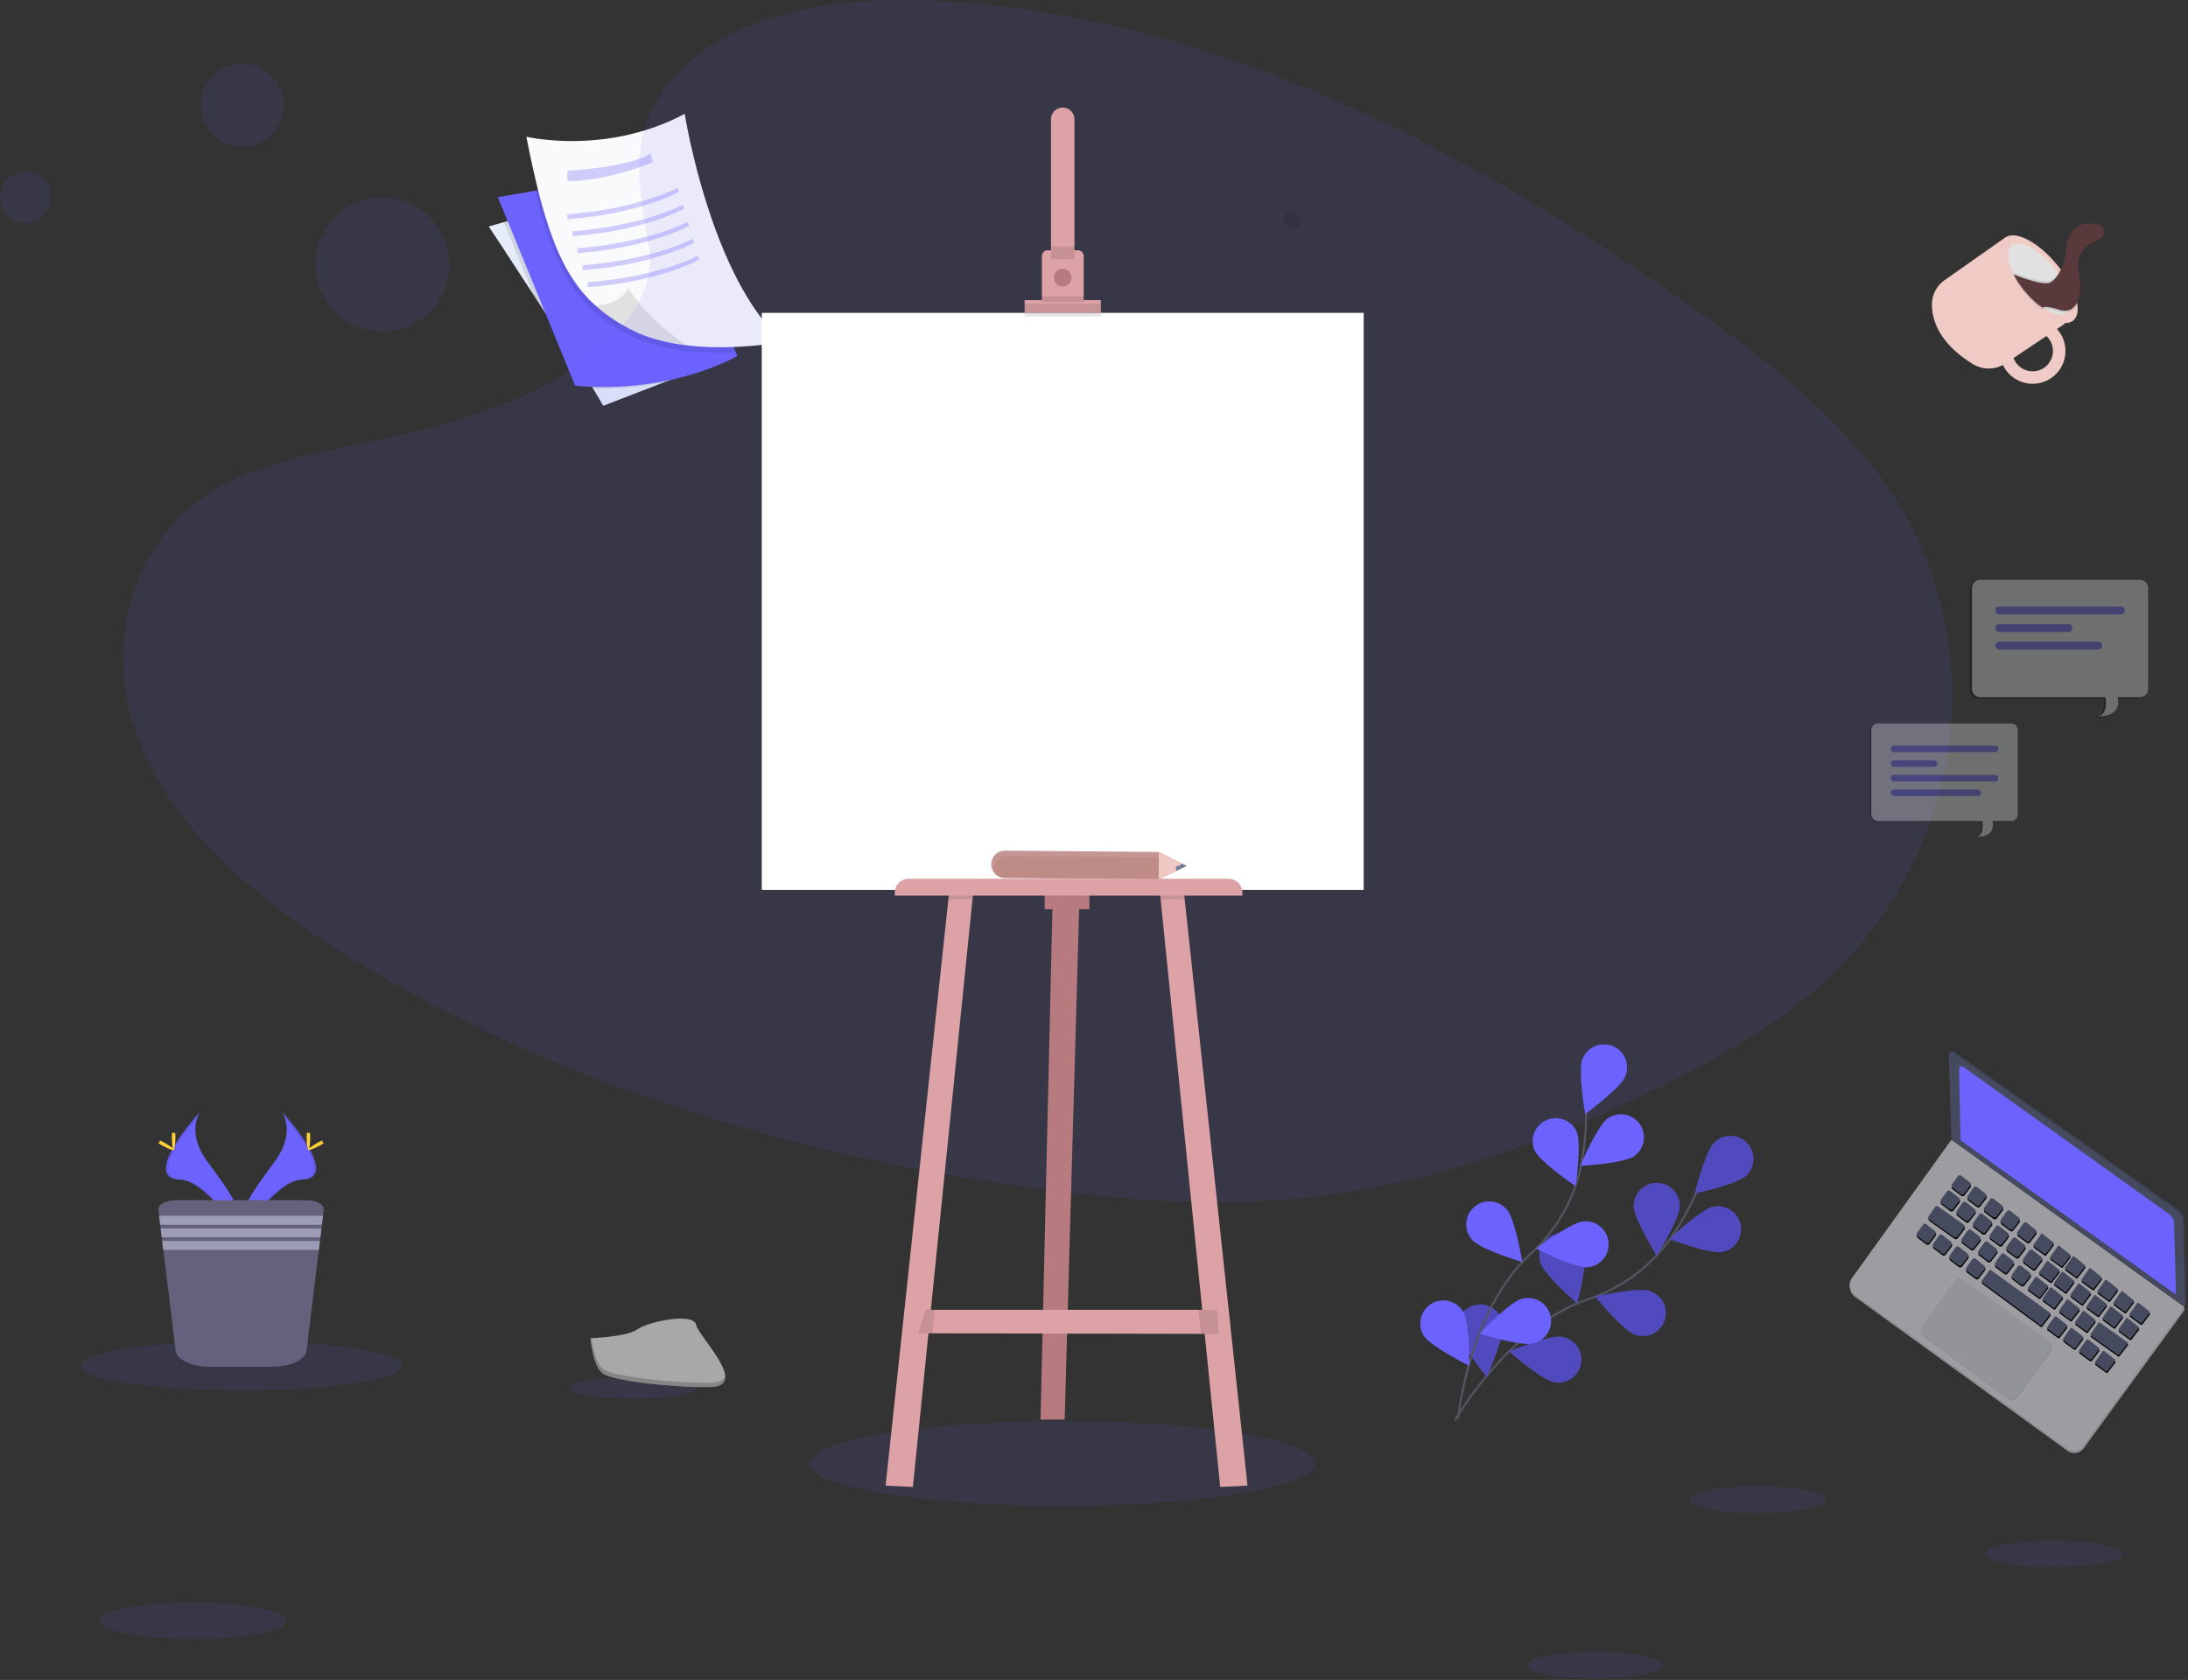 <?xml version="1.0" encoding="UTF-8"?><svg viewBox="0 0 1030 791" xmlns="http://www.w3.org/2000/svg"><rect x="0" y="0" width="1030" height="791" fill="#333333" stroke="none"/><g fill="none"><path d="M332.42 172.33l-19.69 7.62-28.79 11.13c-1.09-2-2.69-4.78-4.67-8-6.82-11.3-18.11-28.88-28.15-44.33-11.31-17.45-21.06-32.12-21.06-32.12l7.06-2 57.59-16.7 37.71 84.4z" fill="#E6ECF8"/><path d="M332.42 172.33l-19.69 7.62a148.53 148.53 0 01-33.46 3.08c-6.82-11.3-18.11-28.88-28.15-44.33l-14-34.14 57.59-16.7 37.71 84.47z" fill="#000" opacity=".1"/><path d="M347.06 167.63s-30.6 18.1-76.29 14l-36.42-88.79 17.46-3 60.34-10.36 34.22 86.42.69 1.73z" fill="#6C63FF"/><path d="M346.39 165.87a144 144 0 01-23.92-.68c-9.08-1.07-18.21-3.26-26-7.3a78.71 78.71 0 01-17-11.43c-12.69-11.41-20.54-27.74-27.59-56.65l60.34-10.36 34.17 86.42z" fill="#000" opacity=".1"/><path d="M368.84 160.91s-22.57 4.42-45.51 1.7c-9.08-1.07-18.21-3.27-26-7.3a79.32 79.32 0 01-17-11.43c-15.7-14.13-24-35.78-32.54-79.51 0 0 37.49 9 74.55-10.78-.05.04 12.45 78.04 46.5 107.32z" fill="#F9FAFB"/><path d="M323.33 162.63c-9.08-1.07-18.21-3.27-26-7.3a79.32 79.32 0 01-17-11.43c13.37-1.09 15.29-8.4 15.29-8.4 9.87 15.71 27.71 27.13 27.71 27.13z" fill="#000" opacity=".1"/><path d="M267.13 80.42s30.49-1.72 39-8.29l1.3 4.14s-20.15 8.89-40.3 9v-4.85zM267.13 100.89s29.52-1.61 51.82-12.39l.76 1.73s-17.71 10.33-52.58 13v-2.34zM269.5 108.89s29.53-1.62 51.83-12.39l.75 1.72s-17.7 10.33-52.58 13v-2.33zM271.88 116.88s29.52-1.61 51.82-12.39l.76 1.73s-17.71 10.33-52.58 13v-2.34zM274.25 124.88s29.53-1.62 51.83-12.39l.75 1.72s-17.7 10.33-52.58 13v-2.33zM276.63 132.87s29.52-1.61 51.82-12.39l.76 1.73s-17.71 10.33-52.58 13v-2.34z" fill="#6C63FF" opacity=".3"/><g><path d="M918.82 537.72l-46.9 65.24a5.48 5.48 0 001.23 7.62l100.12 72.57a5.47 5.47 0 007.62-1.2l47.73-65.41-109.8-78.82z" fill="#9C9CA1"/><path d="M918.82 537.72l-46.9 65.24a5.48 5.48 0 001.23 7.62l100.12 72.57a5.47 5.47 0 007.62-1.2l47.73-65.41-109.8-78.82z" fill="#000" opacity=".1"/><path d="M918.64 536.63l-46.9 65.24a5.47 5.47 0 001.23 7.61l100.09 72.56a5.47 5.47 0 007.62-1.21l47.73-65.4-109.77-78.8z" fill="#9C9CA1"/><path d="M918.06 496.23l1.24 39.88 109.8 78.82-1.04-40.58a5.81 5.81 0 00-2.46-4.61l-105.69-74.5a1.16 1.16 0 00-1.85.99z" fill="#464A5F"/><path d="M918.06 496.23l1.24 39.88 109.8 78.82-1.04-40.58a5.81 5.81 0 00-2.46-4.61l-105.69-74.5a1.16 1.16 0 00-1.85.99z" fill="#000" opacity=".1"/><path d="M917.4 496.72l1.24 39.91 109.8 78.82-1.07-40.58a5.82 5.82 0 00-2.47-4.61l-105.68-74.5a1.15 1.15 0 00-1.82.96z" fill="#464A5F"/><path d="M921.83 554.51l-2.84 4a1.1 1.1 0 00.25 1.52l4 3a1.09 1.09 0 001.52-.22l2.87-3.76a1.09 1.09 0 00-.19-1.53l-4.08-3.22a1.09 1.09 0 00-1.53.21zM929.23 559.83l-2.84 4a1.1 1.1 0 00.25 1.52l4 3a1.09 1.09 0 001.52-.22l2.87-3.76a1.09 1.09 0 00-.19-1.53l-4.04-3.21a1.09 1.09 0 00-1.57.2zM937 565.41l-2.84 4a1.1 1.1 0 00.25 1.52l4 3a1.09 1.09 0 001.52-.22l2.87-3.76a1.1 1.1 0 00-.19-1.53l-4.08-3.21a1.09 1.09 0 00-1.53.2zM944.86 571.06l-2.84 4a1.1 1.1 0 00.24 1.52l4 3a1.09 1.09 0 001.52-.22l2.87-3.76a1.1 1.1 0 00-.19-1.53l-4.08-3.21a1.09 1.09 0 00-1.52.2zM952.72 576.71l-2.84 4a1.1 1.1 0 00.24 1.52l4 3a1.1 1.1 0 001.53-.22l2.87-3.76a1.1 1.1 0 00-.19-1.53l-4.08-3.21a1.09 1.09 0 00-1.53.2zM960.93 581.86l-3.52 5a.52.52 0 00.11.71l5 3.66a.51.51 0 00.71-.1l3.57-4.68a.51.51 0 00-.09-.71l-5-4a.52.52 0 00-.78.12zM968.79 587.51l-3.52 5a.52.52 0 00.11.71l5 3.66a.51.51 0 00.71-.1l3.57-4.68a.51.51 0 00-.09-.71l-5-4a.52.52 0 00-.78.12zM975.75 592.51l-3.53 5a.51.51 0 00.12.71l5 3.66a.52.52 0 00.72-.1l3.57-4.67a.52.52 0 00-.09-.72l-5-4a.51.51 0 00-.79.12zM983.54 598.11l-3.52 5a.5.5 0 00.11.71l5 3.66a.52.52 0 00.72-.1l3.57-4.67a.52.52 0 00-.09-.72l-5-3.95a.51.51 0 00-.79.07zM991.06 603.54l-3.52 5a.51.51 0 00.12.71l5 3.67a.51.51 0 00.71-.11l3.57-4.67a.52.52 0 00-.09-.72l-5-3.95a.52.52 0 00-.79.07zM998.63 608.96l-3.52 5a.52.52 0 00.11.71l5 3.66a.51.51 0 00.71-.1l3.57-4.68a.51.51 0 00-.09-.71l-5-3.95a.51.51 0 00-.78.07zM1006.18 614.39l-3.53 5a.51.51 0 00.12.71l5 3.67a.52.52 0 00.72-.11l3.57-4.67a.52.52 0 00-.09-.72l-5-4a.51.51 0 00-.79.12zM916.66 561.69l-2.83 4a1.1 1.1 0 00.24 1.52l4 3a1.11 1.11 0 001.53-.22l2.87-3.76a1.1 1.1 0 00-.19-1.53l-4.08-3.22a1.11 1.11 0 00-1.54.21zM905.38 577.39l-2.83 4a1.1 1.1 0 00.24 1.52l4 3a1.11 1.11 0 001.53-.21l2.87-3.76a1.1 1.1 0 00-.19-1.53l-4.08-3.22a1.1 1.1 0 00-1.54.2zM924.06 567.01l-2.84 4a1.1 1.1 0 00.24 1.52l4 3a1.11 1.11 0 001.53-.22l2.87-3.76a1.1 1.1 0 00-.19-1.53l-4.08-3.22a1.1 1.1 0 00-1.53.21zM931.83 572.63l-2.83 4a1.1 1.1 0 00.24 1.52l4 3a1.11 1.11 0 001.53-.21l2.87-3.76a1.1 1.1 0 00-.19-1.53l-4.08-3.22a1.1 1.1 0 00-1.54.2zM939.69 578.25l-2.83 4a1.1 1.1 0 00.24 1.52l4 3a1.11 1.11 0 001.53-.21l2.87-3.77a1.09 1.09 0 00-.19-1.52l-4.08-3.22a1.1 1.1 0 00-1.54.2zM912.96 582.46l-2.83 4a1.1 1.1 0 00.24 1.52l4 3a1.11 1.11 0 001.53-.21l2.87-3.77a1.09 1.09 0 00-.19-1.52l-4.08-3.22a1.1 1.1 0 00-1.54.2zM920.73 588.04l-2.83 4a1.1 1.1 0 00.24 1.52l4 3a1.11 1.11 0 001.53-.22l2.87-3.76a1.1 1.1 0 00-.19-1.53l-4.08-3.22a1.11 1.11 0 00-1.54.21zM928.59 593.69l-2.83 4a1.1 1.1 0 00.24 1.52l4 3a1.11 1.11 0 001.53-.22l2.87-3.76a1.1 1.1 0 00-.2-1.53l-4.07-3.22a1.1 1.1 0 00-1.54.21zM947.55 583.9l-2.83 4a1.1 1.1 0 00.24 1.52l4 3a1.11 1.11 0 001.53-.21l2.87-3.77a1.09 1.09 0 00-.19-1.52l-4.04-3.29a1.1 1.1 0 00-1.58.27zM955.41 589.54l-2.83 4a1.1 1.1 0 00.24 1.52l4 3a1.11 1.11 0 001.53-.21l2.87-3.77a1.09 1.09 0 00-.19-1.52l-4.08-3.22a1.1 1.1 0 00-1.54.2zM963.63 594.69l-3.53 5a.51.51 0 00.12.71l5 3.66a.52.52 0 00.72-.1l3.57-4.67a.52.52 0 00-.09-.72l-5-4a.51.51 0 00-.79.12zM970.58 599.69l-3.52 5a.51.51 0 00.12.71l5 3.66a.5.5 0 00.71-.1l3.57-4.67a.52.52 0 00-.09-.72l-5-4a.52.52 0 00-.79.12zM978.38 605.29l-3.53 5a.51.51 0 00.12.71l5 3.66a.5.5 0 00.71-.1l3.57-4.67a.52.52 0 00-.09-.72l-5-3.95a.51.51 0 00-.78.07zM985.92 610.72l-3.52 5a.52.52 0 00.11.71l5 3.66a.51.51 0 00.71-.1l3.57-4.68a.51.51 0 00-.09-.71l-5-4a.52.52 0 00-.78.12zM926.47 580.06l-2.84 4a1.1 1.1 0 00.24 1.52l4 3a1.1 1.1 0 001.53-.22l2.87-3.76a1.1 1.1 0 00-.19-1.53l-4.02-3.23a1.09 1.09 0 00-1.59.22zM934.33 585.71l-2.84 4a1.1 1.1 0 00.24 1.52l4 3a1.1 1.1 0 001.53-.22l2.87-3.76a1.1 1.1 0 00-.19-1.53l-4.08-3.21a1.09 1.09 0 00-1.53.2zM942.18 591.36l-2.83 4a1.1 1.1 0 00.24 1.52l4 3a1.1 1.1 0 001.53-.22l2.87-3.76a1.11 1.11 0 00-.19-1.53l-4.08-3.21a1.1 1.1 0 00-1.54.2zM950.06 597.01l-2.83 4a1.1 1.1 0 00.24 1.52l4 3a1.1 1.1 0 001.53-.22l2.87-3.76a1.1 1.1 0 00-.19-1.53l-4.08-3.21a1.1 1.1 0 00-1.54.2zM958.26 602.16l-3.52 5a.5.5 0 00.11.71l5 3.66a.52.52 0 00.72-.1l3.57-4.68a.51.51 0 00-.09-.71l-5-3.95a.51.51 0 00-.79.07zM965.22 607.16l-3.53 5a.51.51 0 00.12.71l5 3.66a.52.52 0 00.72-.1l3.56-4.67a.5.5 0 00-.09-.72l-5-3.95a.5.5 0 00-.78.07zM973.06 612.76l-3.53 5a.51.51 0 00.12.71l5 3.66a.52.52 0 00.72-.1l3.57-4.67a.52.52 0 00-.09-.72l-5-4a.5.5 0 00-.79.12zM980.55 618.19l-3.52 5a.53.53 0 00.11.72l5 3.66a.52.52 0 00.71-.1l3.57-4.68a.51.51 0 00-.09-.71l-5-4a.52.52 0 00-.78.11zM993.47 616.14l-3.53 5a.51.51 0 00.12.71l5 3.66a.51.51 0 00.72-.1l3.57-4.67a.52.52 0 00-.09-.72l-5-3.95a.52.52 0 00-.79.07zM1001.06 621.57l-3.52 5a.53.53 0 00.11.72l5 3.66a.52.52 0 00.71-.1l3.57-4.68a.51.51 0 00-.09-.71l-5-4a.52.52 0 00-.78.11zM967.17 620.89l-3.32 4.67a.68.68 0 00.16.95l4.68 3.46a.68.68 0 001-.13l3.36-4.4a.68.68 0 00-.12-1l-4.73-3.74a.69.69 0 00-1.03.19zM974.72 626.31l-3.32 4.68a.68.68 0 00.15.95l4.69 3.46a.7.7 0 001-.14l3.36-4.4a.69.69 0 00-.12-1l-4.74-3.73a.68.68 0 00-1.02.18zM982.26 631.73l-3.32 4.68a.69.69 0 00.16 1l4.69 3.46a.68.68 0 001-.13l3.36-4.41a.67.67 0 00-.12-.95l-4.73-3.74a.7.7 0 00-1.04.09zM989.91 637.01l-3.52 5a.52.52 0 00.12.72l5 3.66a.51.51 0 00.71-.1l3.57-4.68a.51.51 0 00-.09-.71l-5-4a.52.52 0 00-.79.11zM911.06 569.11l-3 4.29a1.1 1.1 0 00.26 1.53l11.74 8.36a1.09 1.09 0 001.5-.23l3.2-4.17a1.09 1.09 0 00-.24-1.56l-11.93-8.48a1.09 1.09 0 00-1.53.26zM987.95 623.69l-3.69 5.25a.51.51 0 00.12.71l12.69 9a.52.52 0 00.71-.11l3.9-5.1a.51.51 0 00-.11-.73l-12.9-9.17a.51.51 0 00-.72.15zM936.59 598.89l-3.53 4.88a.53.53 0 00.11.72l27.5 20.28a.52.52 0 00.71-.1l3.88-5.09a.51.51 0 00-.11-.73l-27.82-20.07a.51.51 0 00-.74.11z" fill="#000"/><path d="M921.71 553.77l-2.84 4a1.1 1.1 0 00.24 1.52l4 3a1.1 1.1 0 001.53-.21l2.87-3.76a1.09 1.09 0 00-.19-1.53l-4.08-3.22a1.09 1.09 0 00-1.53.2zM929.11 559.09l-2.84 4a1.1 1.1 0 00.24 1.52l4 3a1.09 1.09 0 001.52-.21l2.87-3.76a1.09 1.09 0 00-.19-1.53l-4.08-3.22a1.09 1.09 0 00-1.52.2zM936.88 564.63l-2.82 4a1.1 1.1 0 00.24 1.52l4 3a1.11 1.11 0 001.53-.22l2.87-3.76a1.09 1.09 0 00-.19-1.53l-4.08-3.22a1.1 1.1 0 00-1.55.21zM944.74 570.32l-2.84 4a1.1 1.1 0 00.24 1.52l4 3a1.11 1.11 0 001.53-.22l2.87-3.76a1.09 1.09 0 00-.19-1.53l-4.08-3.22a1.09 1.09 0 00-1.53.21zM952.59 575.97l-2.83 4a1.1 1.1 0 00.24 1.52l4 3a1.11 1.11 0 001.53-.22l2.87-3.76a1.1 1.1 0 00-.19-1.53l-4.08-3.22a1.11 1.11 0 00-1.54.21zM960.81 581.12l-3.52 5a.51.51 0 00.11.71l5 3.66a.52.52 0 00.72-.1l3.57-4.68a.51.51 0 00-.09-.71l-5-4a.52.52 0 00-.79.12zM968.67 586.77l-3.52 5a.51.51 0 00.11.72l5 3.66a.53.53 0 00.72-.1l3.57-4.68a.51.51 0 00-.09-.71l-5-4a.52.52 0 00-.79.11zM975.63 591.77l-3.53 5a.51.51 0 00.12.71l5 3.66a.52.52 0 00.72-.1l3.57-4.68a.51.51 0 00-.09-.71l-5-4a.51.51 0 00-.79.12zM983.42 597.37l-3.53 5a.51.51 0 00.12.71l5 3.66a.52.52 0 00.72-.1l3.57-4.68a.51.51 0 00-.09-.71l-5-4a.52.52 0 00-.79.12zM990.96 602.79l-3.52 5a.52.52 0 00.11.71l5 3.66a.5.5 0 00.71-.1l3.57-4.67a.52.52 0 00-.09-.72l-5-3.95a.52.52 0 00-.78.07zM998.51 608.22l-3.52 5a.5.5 0 00.11.71l5 3.66a.52.52 0 00.72-.1l3.57-4.68a.51.51 0 00-.09-.71l-5-4a.52.52 0 00-.79.12zM1006.06 613.63l-3.53 5a.51.51 0 00.12.71l5 3.66a.51.51 0 00.71-.1l3.57-4.67a.51.51 0 00-.09-.72l-5-3.95a.51.51 0 00-.78.07zM916.54 560.95l-2.83 4a1.1 1.1 0 00.24 1.52l4 3a1.11 1.11 0 001.53-.22l2.87-3.76a1.1 1.1 0 00-.19-1.53l-4.08-3.22a1.11 1.11 0 00-1.54.21zM905.26 576.63l-2.84 4a1.11 1.11 0 00.25 1.52l4 3a1.09 1.09 0 001.52-.21l2.88-3.77a1.09 1.09 0 00-.2-1.52l-4.07-3.22a1.1 1.1 0 00-1.54.2zM923.94 566.27l-2.83 4a1.1 1.1 0 00.24 1.52l4 3a1.11 1.11 0 001.53-.22l2.87-3.76a1.1 1.1 0 00-.19-1.53l-4.08-3.22a1.11 1.11 0 00-1.54.21zM931.71 571.85l-2.83 4a1.1 1.1 0 00.24 1.52l4 3a1.1 1.1 0 001.53-.22l2.87-3.76a1.11 1.11 0 00-.19-1.53l-4.04-3.23a1.1 1.1 0 00-1.58.22zM939.57 577.5l-2.83 4a1.1 1.1 0 00.24 1.52l4 3a1.1 1.1 0 001.53-.22l2.87-3.76a1.11 1.11 0 00-.19-1.53l-4.08-3.21a1.1 1.1 0 00-1.54.2zM912.84 581.71l-2.83 4a1.1 1.1 0 00.24 1.52l4 3a1.1 1.1 0 001.53-.22l2.87-3.76a1.1 1.1 0 00-.2-1.53l-4.07-3.21a1.1 1.1 0 00-1.54.2zM920.61 587.3l-2.83 4a1.09 1.09 0 00.24 1.51l4 3a1.1 1.1 0 001.52-.22l2.88-3.76a1.1 1.1 0 00-.2-1.53l-4.07-3.22a1.1 1.1 0 00-1.54.22zM928.47 592.95l-2.84 4a1.1 1.1 0 00.25 1.51l4 3a1.1 1.1 0 001.52-.22l2.88-3.76a1.1 1.1 0 00-.2-1.53l-4.02-3.23a1.1 1.1 0 00-1.59.23zM947.43 583.15l-2.83 4a1.1 1.1 0 00.24 1.52l4 3a1.1 1.1 0 001.53-.22l2.87-3.76a1.1 1.1 0 00-.2-1.53l-3.98-3.23a1.1 1.1 0 00-1.63.22zM955.29 588.8l-2.83 4a1.1 1.1 0 00.24 1.52l4 3a1.09 1.09 0 001.52-.22l2.88-3.76a1.1 1.1 0 00-.2-1.53l-4.07-3.21a1.1 1.1 0 00-1.54.2zM963.51 593.95l-3.53 5a.51.51 0 00.12.71l5 3.66a.52.52 0 00.72-.1l3.57-4.68a.5.5 0 00-.1-.71l-5-3.95a.5.5 0 00-.78.07zM970.46 598.95l-3.52 5a.52.52 0 00.11.71l5 3.66a.51.51 0 00.71-.1l3.57-4.67a.52.52 0 00-.09-.72l-5-3.95a.51.51 0 00-.78.07zM978.25 604.55l-3.52 5a.52.52 0 00.11.71l5 3.66a.51.51 0 00.71-.1l3.57-4.67a.52.52 0 00-.09-.72l-5-3.95a.51.51 0 00-.78.07zM985.8 609.98l-3.52 5a.51.51 0 00.11.71l5 3.67a.52.52 0 00.71-.1l3.57-4.68a.52.52 0 00-.09-.72l-5-3.95a.52.52 0 00-.78.07zM926.34 579.32l-2.83 4a1.1 1.1 0 00.24 1.52l4 3a1.1 1.1 0 001.53-.22l2.87-3.76a1.1 1.1 0 00-.19-1.53l-4.08-3.21a1.1 1.1 0 00-1.54.2zM934.2 584.97l-2.83 4a1.1 1.1 0 00.24 1.52l4 3a1.1 1.1 0 001.53-.22l2.87-3.76a1.1 1.1 0 00-.19-1.53l-4.08-3.21a1.1 1.1 0 00-1.54.2zM942.06 590.63l-2.83 4a1.1 1.1 0 00.24 1.52l4 3a1.11 1.11 0 001.53-.22l2.87-3.76a1.1 1.1 0 00-.19-1.53l-4.08-3.22a1.11 1.11 0 00-1.54.21zM949.92 596.27l-2.83 4a1.1 1.1 0 00.24 1.52l4 3a1.11 1.11 0 001.53-.22l2.87-3.76a1.1 1.1 0 00-.19-1.53l-4.08-3.22a1.11 1.11 0 00-1.54.21zM958.14 601.42l-3.53 5a.51.51 0 00.12.71l5 3.66a.52.52 0 00.72-.1l3.57-4.68a.51.51 0 00-.09-.71l-5-4a.52.52 0 00-.79.12zM965.06 606.42l-3.52 5a.51.51 0 00.12.71l5 3.66a.51.51 0 00.71-.1l3.57-4.68a.51.51 0 00-.09-.71l-5-4a.52.52 0 00-.79.12zM972.89 612.02l-3.53 5a.51.51 0 00.12.71l5 3.66a.51.51 0 00.71-.1l3.57-4.68a.5.5 0 00-.09-.71l-5-4a.51.51 0 00-.78.12zM980.43 617.45l-3.52 5a.52.52 0 00.11.71l5 3.67a.51.51 0 00.71-.11l3.57-4.67a.52.52 0 00-.09-.72l-5-4a.52.52 0 00-.78.12zM993.35 615.4l-3.53 5a.51.51 0 00.12.71l5 3.66a.52.52 0 00.72-.1l3.57-4.67a.52.52 0 00-.09-.72l-5-3.95a.5.5 0 00-.79.07zM1000.89 620.83l-3.52 5a.52.52 0 00.11.71l5 3.67a.51.51 0 00.71-.11l3.57-4.67a.52.52 0 00-.09-.72l-5-4a.52.52 0 00-.78.12zM967.06 620.14l-3.32 4.68a.68.68 0 00.15.95l4.69 3.46a.7.7 0 001-.14l3.36-4.4a.69.69 0 00-.12-1l-4.73-3.73a.7.7 0 00-1.03.18zM974.59 625.57l-3.31 4.67a.7.7 0 00.15 1l4.69 3.46a.68.68 0 001-.14l3.37-4.4a.69.69 0 00-.13-1l-4.73-3.73a.69.69 0 00-1.04.14zM982.14 630.99l-3.32 4.68a.69.69 0 00.16.95l4.68 3.46a.69.69 0 001-.14l3.36-4.4a.68.68 0 00-.12-1l-4.73-3.73a.7.7 0 00-1.03.18zM989.79 636.27l-3.52 5a.52.52 0 00.11.71l5 3.67a.51.51 0 00.71-.11l3.57-4.67a.52.52 0 00-.09-.72l-5-4a.52.52 0 00-.78.12zM910.89 568.37l-3 4.29a1.1 1.1 0 00.26 1.53l11.75 8.36a1.1 1.1 0 001.51-.23l3.2-4.17a1.09 1.09 0 00-.24-1.56l-11.93-8.48a1.1 1.1 0 00-1.55.26zM987.83 622.95l-3.69 5.25a.51.51 0 00.12.71l12.69 9a.51.51 0 00.7-.11l3.91-5.1a.51.51 0 00-.11-.73l-12.9-9.17a.51.51 0 00-.72.15zM936.47 598.15l-3.55 4.88a.53.53 0 00.11.72l27.5 20.28a.51.51 0 00.71-.11l3.88-5.09a.51.51 0 00-.11-.73l-27.82-20.06a.51.51 0 00-.72.11z" fill="#464A5F"/><path d="M920.35 603.79l-15.56 21.53a2.79 2.79 0 00.6 3.88l40.16 29.69a2.8 2.8 0 003.92-.6l16.06-22a2.79 2.79 0 00-.62-3.92l-40.66-29.25a2.8 2.8 0 00-3.9.67z" fill="#000" opacity=".1"/><path d="M920.23 603.05l-15.57 21.52a2.81 2.81 0 00.61 3.89l40.16 29.69a2.8 2.8 0 003.92-.6l16.06-22a2.8 2.8 0 00-.63-3.92l-40.65-29.25a2.8 2.8 0 00-3.9.67z" fill="#939498"/><path d="M922.24 503.22l.67 33.67 101.43 72.67-.9-33.35a5.84 5.84 0 00-2.38-4.58l-97-69.38a1.16 1.16 0 00-1.82.97z" fill="#6C63FF"/></g><g transform="translate(909 105)"><path d="M54.35 46.25c-7.738-3.577-16.91-.205-20.49 7.532-3.58 7.737-.212 16.911 7.523 20.494 7.736 3.582 16.911.218 20.497-7.516 3.584-7.743.213-16.925-7.53-20.51zm-10.51 22.7a9.57 9.57 0 1112.7-4.66 9.56 9.56 0 01-12.7 4.66z" fill="#F0CBC6"/><path d="M35.25 6.63L6.52 26.84A14.07 14.07 0 00.45 38.35c0 7.26 3.31 18.16 19.15 28a14.33 14.33 0 0015.51-.25l28-18.73L35.25 6.63z" fill="#F0CBC6"/><path d="M67 45.89c-4.61 3.83-15.54-1.78-24.43-12.52S30.2 10.84 34.81 7.02c4.61-3.82 15.56 1.79 24.45 12.52.56.69 1.12 1.38 1.63 2.07l.58.79a41.19 41.19 0 017.12 14.43c.1.48.2.95.26 1.41.53 3.39-.03 6.16-1.85 7.65z" fill="#F0CBC6"/><ellipse fill="#F9FAFB" transform="rotate(-39.63 50.907 26.425)" cx="50.907" cy="26.425" rx="8.76" ry="20.41"/><path d="M64.85 41.04c-.07.13-.15.25-.22.37a4 4 0 01-.71.76c-2.27 1.89-6.45.94-11-2l-.47-.32a37.18 37.18 0 01-4.24-3.42 45.86 45.86 0 01-4.06-4.33c-.87-1-1.66-2.09-2.39-3.14a39.16 39.16 0 01-2.85-4.74 1.62 1.62 0 01-.1-.18c-3-5.89-3.51-11.12-.93-13.25 3.73-3.09 12.58 1.45 19.77 10.13.86 1 1.66 2.09 2.38 3.15.16.21.31.43.45.65 4.44 6.57 6.2 13.06 4.37 16.32z" fill="#000" opacity=".1"/><path d="M68.59 36.83a6.41 6.41 0 01-3.28 3.08l-.46.16c-.326.1-.66.167-1 .2a8.33 8.33 0 01-3.51-.41c-4.72-1.49-6.9-1.46-7.89-1a37.18 37.18 0 01-4.24-3.42 45.86 45.86 0 01-4.06-4.33c-.87-1-1.66-2.09-2.39-3.14a39.16 39.16 0 01-2.85-4.74c4.77 1.9 14.07 5.26 17.2 3.83a9.78 9.78 0 003.6-3.48l.31-.48.13-.21c.25-.41.5-.81.72-1.23 4.04 5.27 6.71 10.69 7.72 15.17z" fill="#000" opacity=".1"/><path d="M68.85 38.24a6.46 6.46 0 01-4 3.77 5 5 0 01-1 .2 8.33 8.33 0 01-3.51-.41c-3.41-1.07-5.5-1.36-6.76-1.27a3.3 3.3 0 00-1.13.24 37.18 37.18 0 01-4.24-3.42 45.86 45.86 0 01-4.06-4.33c-.87-1-1.66-2.09-2.39-3.14a38.4 38.4 0 01-2.85-4.74c.21.09.42.18.66.26 4.93 1.94 13.55 4.93 16.54 3.58a9.83 9.83 0 003.61-3.51l.31-.48.13-.21c.07-.1.133-.203.19-.31a23 23 0 001.11-2.07 41.19 41.19 0 017.12 14.43c.11.48.21.95.27 1.41z" fill="#000" opacity=".1"/><path d="M80.27 6.96a14.17 14.17 0 01-3.7 2.12 12 12 0 00-7.12 13.64l.06.25c1.63 6.87.92 16.47-4.66 18.07-.326.1-.66.167-1 .2a8.33 8.33 0 01-3.51-.41c-4.72-1.49-6.9-1.46-7.89-1a37.18 37.18 0 01-4.24-3.42 45.86 45.86 0 01-4.06-4.33c-.87-1-1.66-2.09-2.39-3.14a39.16 39.16 0 01-2.85-4.74c4.77 1.9 14.07 5.26 17.2 3.84a9.83 9.83 0 003.61-3.51l.31-.48.13-.21a24.19 24.19 0 003.57-11.21C64.1 7.23 66.49-2.15 78.89.79a3.51 3.51 0 011.38 6.17z" fill="#59393C"/></g><g transform="translate(0 -1)"><path d="M323.83 30.66c29.21-26 75.06-31.33 116.8-29.26 131.09 6.52 249.42 69.8 351.78 141.39 37.06 25.91 73.54 53.84 97.59 89.53 49 72.65 34.44 173.29-33.64 233.14-23.17 20.36-51.25 36-80.08 49.81-51.26 24.6-106.57 44.35-164.75 50-41.48 4-83.48.75-124.73-4.84-115.23-15.66-228.32-50.22-323.15-109.34-41.58-25.93-80.77-58.17-97.91-100.1-17.14-41.93-6.17-95.13 36.29-120 17.56-10.27 38.56-14.91 59.11-19.27 30.26-6.41 61-12.73 88.3-25.76 28.21-13.46 61.6-39.49 56-69.29-5.96-31.93-10.78-60.01 18.39-86.01z" fill="#6C63FF" opacity=".1"/><path d="M684.95 669.89s25.06-44.39 62.79-57.18a77.24 77.24 0 0039.12-29.26 129.52 129.52 0 0011.54-20.76" stroke="#535461"/><path d="M822.14 554.48c-4.3 4.18-24.33 8.49-24.33 8.49s4.91-19.89 9.21-24.06c4.3-4.175 11.17-4.075 15.345.225 4.175 4.3 4.075 11.17-.225 15.345zM810.81 590.47c-5.88 1.17-25-6.09-25-6.09s14.94-14 20.81-15.2c5.88-1.168 11.592 2.65 12.76 8.53 1.168 5.88-2.65 11.592-8.53 12.76h-.04zM769.56 629.41c-5.67-2-18.54-17.9-18.54-17.9s20-4.56 25.64-2.6a10.85 10.85 0 11-7.1 20.5zM731.71 651.85c-5.91-1-21.29-14.51-21.29-14.51s18.91-7.88 24.82-6.9a10.85 10.85 0 11-3.53 21.41zM769.07 568.84c0 6 10.84 23.37 10.84 23.37s10.86-17.37 10.86-23.36c0-5.992-4.858-10.85-10.85-10.85s-10.85 4.858-10.85 10.85v-.01zM725.14 595.64c1.8 5.72 17.34 19.06 17.34 19.06s5.16-19.83 3.37-25.55c-1.792-5.719-7.881-8.902-13.6-7.11-5.719 1.792-8.902 7.881-7.11 13.6zM686.02 627.54c.8 5.94 13.87 21.72 13.87 21.72s8.44-18.67 7.64-24.61c-.798-5.94-6.26-10.108-12.2-9.31-5.94.798-10.108 6.26-9.31 12.2z" fill="#6C63FF"/><path d="M822.14 554.48c-4.3 4.18-24.33 8.49-24.33 8.49s4.91-19.89 9.21-24.06c4.3-4.175 11.17-4.075 15.345.225 4.175 4.3 4.075 11.17-.225 15.345zM810.81 590.47c-5.88 1.17-25-6.09-25-6.09s14.94-14 20.81-15.2c5.88-1.168 11.592 2.65 12.76 8.53 1.168 5.88-2.65 11.592-8.53 12.76h-.04zM769.56 629.41c-5.67-2-18.54-17.9-18.54-17.9s20-4.56 25.64-2.6a10.85 10.85 0 11-7.1 20.5zM731.71 651.85c-5.91-1-21.29-14.51-21.29-14.51s18.91-7.88 24.82-6.9a10.85 10.85 0 11-3.53 21.41zM769.07 568.84c0 6 10.84 23.37 10.84 23.37s10.86-17.37 10.86-23.36c0-5.992-4.858-10.85-10.85-10.85s-10.85 4.858-10.85 10.85v-.01zM725.14 595.64c1.8 5.72 17.34 19.06 17.34 19.06s5.16-19.83 3.37-25.55c-1.792-5.719-7.881-8.902-13.6-7.11-5.719 1.792-8.902 7.881-7.11 13.6zM686.02 627.54c.8 5.94 13.87 21.72 13.87 21.72s8.44-18.67 7.64-24.61c-.798-5.94-6.26-10.108-12.2-9.31-5.94.798-10.108 6.26-9.31 12.2z" fill="#000" opacity=".25"/><path d="M686.39 668.99s4.92-50.74 34.24-77.72a77.24 77.24 0 0023.9-42.61 129.163 129.163 0 002.14-23.67" stroke="#535461"/><path d="M765.04 507.91c-2.24 5.56-18.8 17.62-18.8 17.62s-3.56-20.18-1.32-25.73a10.85 10.85 0 1120.12 8.11zM769.27 545.4c-4.9 3.45-25.36 4.57-25.36 4.57s8-18.87 12.87-22.32a10.852 10.852 0 1112.49 17.75zM747.34 597.72c-6 .5-24.2-8.86-24.2-8.86s16.41-12.26 22.34-12.77c5.973-.503 11.222 3.932 11.725 9.905.503 5.973-3.932 11.222-9.905 11.725h.04zM721.83 633.57c-5.8 1.5-25.34-4.64-25.34-4.64s14.09-14.87 19.89-16.37a10.85 10.85 0 115.45 21v.01zM722.35 542.53c2.42 5.48 19.38 17 19.38 17s2.89-20.28.46-25.76c-2.496-5.358-8.821-7.732-14.226-5.34-5.405 2.392-7.901 8.67-5.614 14.12v-.02zM693.05 584.84c3.95 4.5 23.57 10.4 23.57 10.4s-3.31-20.22-7.27-24.72a10.85 10.85 0 10-16.3 14.32zM670.21 629.86c3.14 5.11 21.48 14.23 21.48 14.23s.15-20.48-3-25.59a10.85 10.85 0 10-18.49 11.36h.01z" fill="#6C63FF"/><path fill="#000" opacity=".1" d="M616.05 399.03l-.11 3.89h-12.55l.11-4.49z"/><circle fill="#000" opacity=".1" cx="608.28" cy="104.61" r="4.18"/><path fill="#000" opacity=".1" d="M599.77 393.2h21.07v3.29h-21.07zM388.13 521.99s16.44 0 24.06.45c7.62.45-24.06-.45-24.06-.45z"/><ellipse fill="#6C63FF" opacity=".1" cx="90.82" cy="764.14" rx="44.18" ry="8.64"/><ellipse fill="#6C63FF" opacity=".1" cx="827.28" cy="707.15" rx="32.18" ry="6.29"/><ellipse fill="#6C63FF" opacity=".1" cx="966.77" cy="732.64" rx="32.18" ry="6.29"/><ellipse fill="#6C63FF" opacity=".1" cx="750.78" cy="785.14" rx="32.18" ry="6.29"/><path d="M132.57 524.3s7.24 9.47-3.34 23.75-19.29 26.34-15.75 35.25c0 0 15.95-26.53 28.94-26.9 12.99-.37 4.44-16.14-9.85-32.1z" fill="#6C63FF"/><path d="M132.57 524.3a11.79 11.79 0 011.48 3c12.67 14.89 19.42 28.78 7.24 29.13-11.34.32-24.95 20.61-28.21 25.73.104.398.235.789.39 1.17 0 0 15.95-26.53 28.94-26.9 12.99-.37 4.45-16.17-9.84-32.13z" fill="#000" opacity=".1"/><path d="M146.02 536.36c0 3.33-.37 6-.83 6-.46 0-.84-2.7-.84-6s.47-1.76.93-1.76c.46 0 .74-1.61.74 1.76z" fill="#FFD037"/><path d="M150.64 540.34c-2.92 1.59-5.47 2.56-5.69 2.15-.22-.41 2-2 4.89-3.62 2.89-1.62 1.77-.43 2 0 .23.43 1.72-.13-1.2 1.47z" fill="#FFD037"/><path d="M94.36 524.3s-7.24 9.47 3.34 23.75 19.29 26.34 15.78 35.25c0 0-16-26.53-29-26.9-13-.37-4.41-16.14 9.88-32.1z" fill="#6C63FF"/><path d="M94.36 524.3a11.79 11.79 0 00-1.48 3c-12.67 14.89-19.42 28.78-7.24 29.13 11.34.32 25 20.61 28.21 25.73a11.41 11.41 0 01-.38 1.17s-16-26.53-29-26.9c-13-.37-4.4-16.17 9.89-32.13z" fill="#000" opacity=".1"/><path d="M80.91 536.36c0 3.33.37 6 .83 6 .46 0 .84-2.7.84-6s-.47-1.76-.93-1.76c-.46 0-.74-1.61-.74 1.76z" fill="#FFD037"/><path d="M76.29 540.34c2.93 1.59 5.47 2.56 5.7 2.15.23-.41-2-2-4.9-3.62-2.9-1.62-1.77-.43-2 0-.23.43-1.72-.13 1.2 1.47z" fill="#FFD037"/><ellipse fill="#6C63FF" opacity=".1" cx="113.46" cy="644.07" rx="75.65" ry="11.61"/><path d="M152.4 570.55l-.36 3-.51 4.17-.21 1.74-.51 4.18-.22 1.74-.51 4.17-5.78 47.44c-.52 4.24-7.44 7.54-15.8 7.54H98.48c-8.36 0-15.27-3.3-15.79-7.54l-5.79-47.45-.51-4.17-.21-1.74-.52-4.18-.21-1.74-.51-4.17-.36-3c-.29-2.4 3.45-4.42 8.18-4.42h61.52c4.67.01 8.42 2.03 8.12 4.43z" fill="#65617D"/><path fill="#9D9CB5" d="M152.03 573.5l-.5 4.18H75.39l-.5-4.18zM151.31 579.42l-.5 4.17H76.12l-.51-4.17zM150.59 585.33l-.51 4.17H76.84l-.51-4.17z"/><circle fill="#6C63FF" opacity=".1" cx="179.99" cy="125.52" r="31.5"/><circle fill="#6C63FF" opacity=".1" cx="113.99" cy="50.52" r="19.5"/><circle fill="#6C63FF" opacity=".1" cx="12" cy="94.02" r="12"/></g><g transform="translate(358 50)"><ellipse fill="#6C63FF" opacity=".1" cx="142.16" cy="639.06" rx="118.88" ry="19.93"/><path fill="#B77B7F" d="M150.05 376.03l-.11 3.89-6.76 238.52h-11.36l5.57-238.52.11-4.49z"/><path fill="#DDA2A6" d="M215.82 578.09l-8.51-.02-126.44-.27-6.74-.01 3.59-11.06h137.2z"/><path fill="#DDA2A6" d="M100.14 370.05l-.35 3.44-28.05 276.64-12.85-.61 29.56-276.03.33-3.14zM229.27 649.52l-12.86.61-28.04-276.64-.35-3.44 11.35.3.33 3.14zM147.81 6.43v65.61h-11.05V6.43a5.53 5.53 0 1111.05 0zM124.35 91.32h35.87v5.98h-35.87z"/><path d="M69.72 362h150.65a6.5 6.5 0 016.5 6.5v1.42H63.22v-1.42a6.5 6.5 0 016.5-6.5z" fill="#000" opacity=".1"/><path fill="#FFF" d="M.6 97.3h283.36V369H.6z"/><path d="M152.15 70.55v21.66h-19.67V70.55a2.68 2.68 0 012.69-2.69h14.31a2.69 2.69 0 012.67 2.69z" fill="#DDA2A6"/><path d="M187.437 364.079l-72.405-.652a6.44 6.44 0 01-6.391-6.512 6.45 6.45 0 016.503-6.394l72.406.65 13.051 6.574-13.164 6.334z" fill="#BE8B87"/><path d="M109.835 359.526a6.46 6.46 0 016.507-6.404l72.405.652 9.791 4.936 2.074-.993-13.051-6.573-72.406-.651a6.45 6.45 0 00-6.503 6.394 6.43 6.43 0 001.307 3.961 6.28 6.28 0 01-.124-1.322z" fill="#FFF" opacity=".1"/><path fill="#EFC8C4" d="M187.428 364.075l.113-12.907 10.707 5.396 2.344 1.178-4.678 2.253z"/><path d="M195.914 359.995a2.62 2.62 0 01-.372-.957 1.09 1.09 0 01.423-1.101 2.77 2.77 0 01.775-.206 2.18 2.18 0 001.518-1.164l2.343 1.178-4.687 2.25z" fill="#727A9C"/><path fill="#B77B7F" d="M133.77 370.2h21.07v7.93h-21.07z"/><path fill="#000" opacity=".1" d="M81.99 566.73l-1.12 11.07-6.74-.01 3.59-11.06zM215.82 578.09l-8.51-.02-1.15-11.34h8.76zM136.75 66.07h11.06v5.97h-11.06z"/><circle fill="#B77B7F" cx="142.28" cy="80.71" r="4.18"/><path fill="#000" opacity=".1" d="M132.42 89.53h19.73v2.69h-19.73zM124.35 93.12h35.87v5.98h-35.87zM88.78 370.35l11.36-.3-.35 3.44H88.45zM199.7 373.49h-11.33l-.35-3.44 11.35.3z"/><path d="M69.72 363.77h150.65a6.5 6.5 0 016.5 6.5v1.42H63.22v-1.42a6.5 6.5 0 016.5-6.5z" fill="#DDA2A6"/></g><g opacity=".3" transform="translate(880 273)"><path d="M66.06 67.88H3.61a3.27 3.27 0 00-3.26 3.26v39.49a3.28 3.28 0 003.26 3.27h49s1.27 6.73-2.9 7.46c0 0 9.34.67 7.71-7.46h8.64a3.28 3.28 0 003.27-3.27V71.14a3.28 3.28 0 00-3.27-3.26z" fill="#000"/><rect fill="#000" x="9.55" y="78.35" width="50.58" height="3.08" rx="1.39"/><rect fill="#000" x="9.55" y="92.13" width="50.58" height="3.08" rx="1.39"/><rect fill="#000" x="9.55" y="99.02" width="42.42" height="3.08" rx="1.39"/><rect fill="#000" x="9.55" y="85.24" width="21.93" height="3.08" rx="1.39"/><path d="M66.6 67.63H4.16a3.27 3.27 0 00-3.27 3.26v39.45a3.27 3.27 0 003.27 3.29h49s1.27 6.74-2.9 7.46c0 0 9.33.67 7.7-7.46h8.66a3.27 3.27 0 003.26-3.26v-39.5a3.27 3.27 0 00-3.28-3.24z" fill="#F9FAFB"/><rect fill="#6C63FF" x="10.09" y="78.08" width="50.58" height="3.08" rx="1.39"/><rect fill="#6C63FF" x="10.09" y="91.86" width="50.58" height="3.08" rx="1.39"/><rect fill="#6C63FF" x="10.09" y="98.74" width="42.42" height="3.08" rx="1.39"/><rect fill="#6C63FF" x="10.09" y="84.97" width="21.93" height="3.08" rx="1.39"/><path d="M126.34.63h-75.1a3.93 3.93 0 00-3.92 4v47.4a3.93 3.93 0 003.92 3.93h58.92s1.52 8.1-3.49 9c0 0 11.23.8 9.26-9h10.41a3.94 3.94 0 003.93-3.93V4.63a3.93 3.93 0 00-3.93-4z" fill="#000"/><rect fill="#000" x="58.38" y="13.25" width="60.84" height="3.71" rx="1.67"/><rect fill="#000" x="58.38" y="29.82" width="50.2" height="3.71" rx="1.67"/><rect fill="#000" x="58.38" y="21.54" width="36.14" height="3.71" rx="1.67"/><path d="M127.32 0h-75.1a3.93 3.93 0 00-3.92 3.93v47.45a3.93 3.93 0 003.92 3.92h58.92s1.52 8.1-3.49 9c0 0 11.23.81 9.27-9h10.4a3.94 3.94 0 003.93-3.92V3.93A3.94 3.94 0 00127.32 0z" fill="#F9FAFB"/><rect fill="#6C63FF" x="59.36" y="12.6" width="60.84" height="3.71" rx="1.67"/><rect fill="#6C63FF" x="59.36" y="29.17" width="50.2" height="3.71" rx="1.67"/><rect fill="#6C63FF" x="59.36" y="20.88" width="36.14" height="3.71" rx="1.67"/></g><g transform="translate(268 620)"><ellipse fill="#6C63FF" opacity=".1" cx="30.02" cy="33.59" rx="29.92" ry="5.06"/><path d="M9.92 10.09s17.07-.53 22.21-4.19c5.14-3.66 26.25-8 27.53-2.16 1.28 5.84 25.65 29.21 6.38 29.37-19.27.16-44.77-3-49.91-6.13-5.14-3.13-6.21-16.89-6.21-16.89z" fill="#A8A8A8"/><path d="M66.38 31.06c-19.27.16-44.77-3-49.9-6.13-3.91-2.38-5.47-10.92-6-14.87h-.57s1.08 13.76 6.21 16.89c5.13 3.13 30.64 6.28 49.91 6.13 5.56-.05 7.48-2 7.38-5-.76 1.84-2.89 2.95-7.03 2.98z" fill="#000" opacity=".2"/></g></g></svg>